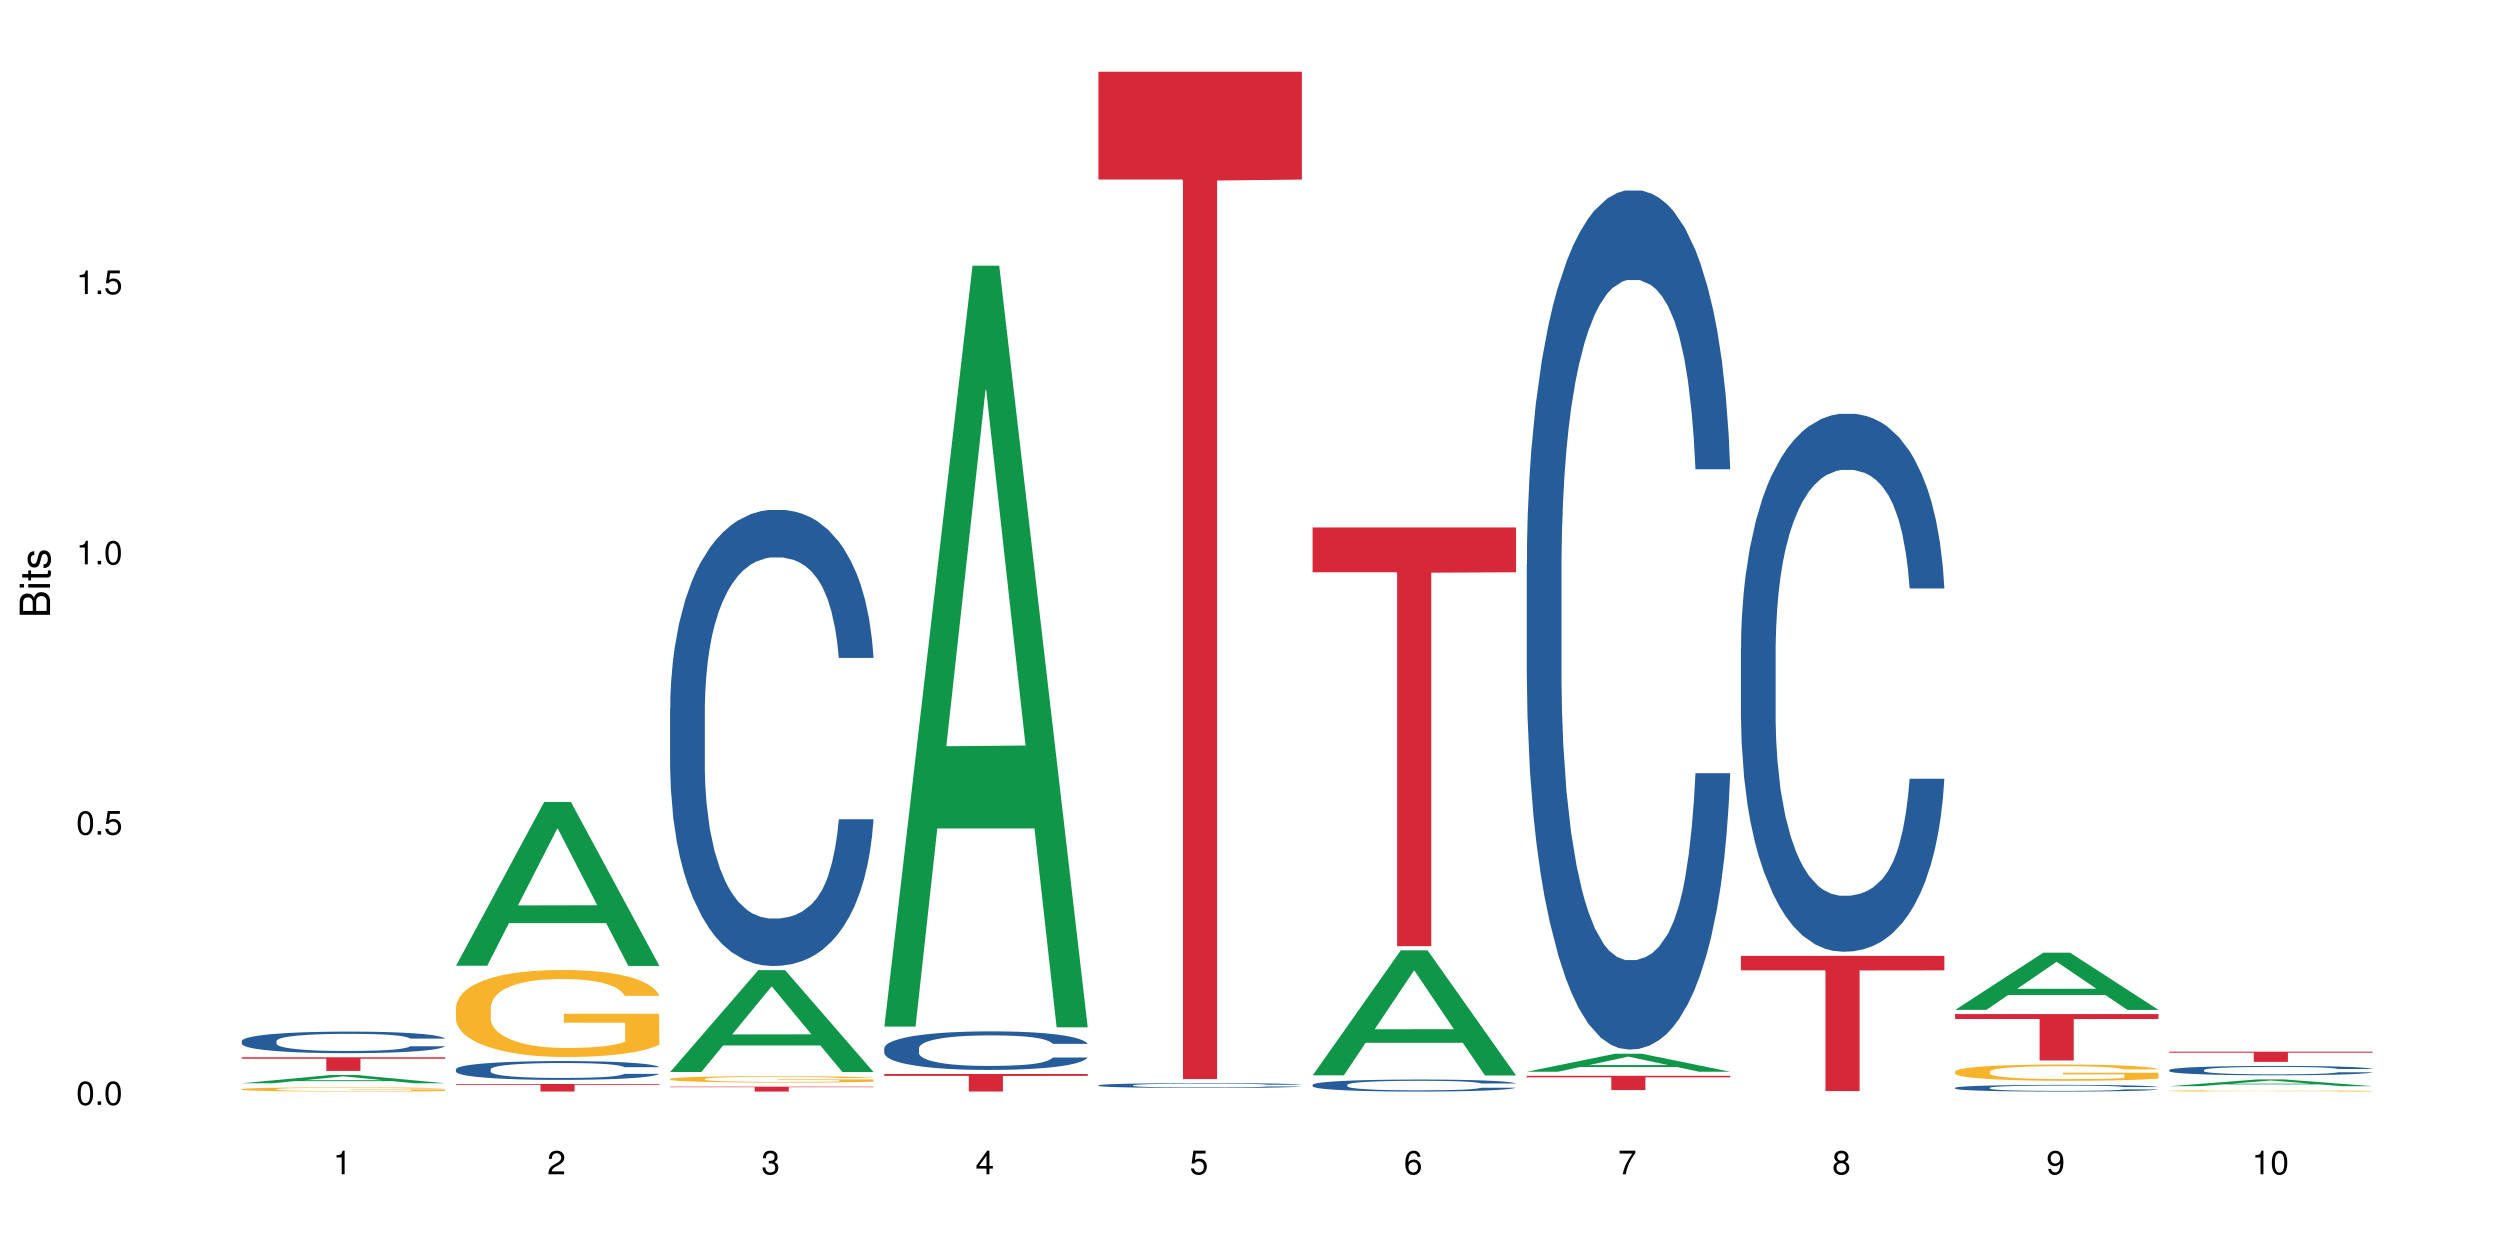 <?xml version="1.0" encoding="UTF-8"?>
<svg xmlns="http://www.w3.org/2000/svg" xmlns:xlink="http://www.w3.org/1999/xlink" width="720pt" height="360pt" viewBox="0 0 720 360" version="1.1">
<defs>
<g>
<symbol overflow="visible" id="glyph0-0">
<path style="stroke:none;" d=""/>
</symbol>
<symbol overflow="visible" id="glyph0-1">
<path style="stroke:none;" d="M 2.641 -6.797 C 2 -6.797 1.422 -6.531 1.078 -6.047 C 0.641 -5.453 0.406 -4.547 0.406 -3.297 C 0.406 -1 1.188 0.219 2.641 0.219 C 4.078 0.219 4.859 -1 4.859 -3.234 C 4.859 -4.562 4.656 -5.438 4.203 -6.047 C 3.844 -6.531 3.281 -6.797 2.641 -6.797 Z M 2.641 -6.047 C 3.547 -6.047 4 -5.125 4 -3.312 C 4 -1.375 3.562 -0.484 2.625 -0.484 C 1.734 -0.484 1.281 -1.422 1.281 -3.281 C 1.281 -5.141 1.734 -6.047 2.641 -6.047 Z M 2.641 -6.047 "/>
</symbol>
<symbol overflow="visible" id="glyph0-2">
<path style="stroke:none;" d="M 1.828 -1 L 0.828 -1 L 0.828 0 L 1.828 0 Z M 1.828 -1 "/>
</symbol>
<symbol overflow="visible" id="glyph0-3">
<path style="stroke:none;" d="M 4.562 -6.797 L 1.062 -6.797 L 0.547 -3.094 L 1.328 -3.094 C 1.719 -3.562 2.047 -3.734 2.578 -3.734 C 3.484 -3.734 4.062 -3.109 4.062 -2.094 C 4.062 -1.125 3.484 -0.531 2.578 -0.531 C 1.828 -0.531 1.375 -0.906 1.188 -1.672 L 0.328 -1.672 C 0.453 -1.109 0.547 -0.844 0.75 -0.594 C 1.125 -0.078 1.828 0.219 2.594 0.219 C 3.969 0.219 4.922 -0.781 4.922 -2.219 C 4.922 -3.562 4.031 -4.484 2.719 -4.484 C 2.25 -4.484 1.859 -4.359 1.469 -4.062 L 1.734 -5.969 L 4.562 -5.969 Z M 4.562 -6.797 "/>
</symbol>
<symbol overflow="visible" id="glyph0-4">
<path style="stroke:none;" d="M 2.484 -4.844 L 2.484 0 L 3.328 0 L 3.328 -6.797 L 2.766 -6.797 C 2.469 -5.75 2.281 -5.609 0.984 -5.453 L 0.984 -4.844 Z M 2.484 -4.844 "/>
</symbol>
<symbol overflow="visible" id="glyph0-5">
<path style="stroke:none;" d="M 4.859 -0.828 L 1.281 -0.828 C 1.359 -1.391 1.672 -1.75 2.5 -2.234 L 3.469 -2.75 C 4.406 -3.266 4.906 -3.969 4.906 -4.812 C 4.906 -5.375 4.672 -5.906 4.266 -6.266 C 3.859 -6.625 3.375 -6.797 2.719 -6.797 C 1.859 -6.797 1.219 -6.5 0.844 -5.922 C 0.609 -5.562 0.5 -5.125 0.484 -4.438 L 1.328 -4.438 C 1.359 -4.906 1.406 -5.188 1.531 -5.406 C 1.75 -5.812 2.188 -6.062 2.703 -6.062 C 3.469 -6.062 4.031 -5.516 4.031 -4.781 C 4.031 -4.25 3.719 -3.797 3.125 -3.438 L 2.234 -2.938 C 0.812 -2.141 0.406 -1.5 0.328 0 L 4.859 0 Z M 4.859 -0.828 "/>
</symbol>
<symbol overflow="visible" id="glyph0-6">
<path style="stroke:none;" d="M 2.125 -3.125 L 2.578 -3.125 C 3.516 -3.125 3.984 -2.703 3.984 -1.891 C 3.984 -1.031 3.469 -0.531 2.578 -0.531 C 1.656 -0.531 1.203 -0.984 1.156 -1.969 L 0.312 -1.969 C 0.344 -1.422 0.438 -1.078 0.609 -0.766 C 0.953 -0.109 1.625 0.219 2.547 0.219 C 3.953 0.219 4.859 -0.609 4.859 -1.906 C 4.859 -2.766 4.516 -3.25 3.703 -3.516 C 4.344 -3.766 4.656 -4.25 4.656 -4.938 C 4.656 -6.109 3.875 -6.797 2.578 -6.797 C 1.203 -6.797 0.484 -6.047 0.453 -4.609 L 1.297 -4.609 C 1.312 -5.016 1.344 -5.25 1.453 -5.453 C 1.641 -5.828 2.062 -6.062 2.594 -6.062 C 3.344 -6.062 3.797 -5.625 3.797 -4.906 C 3.797 -4.422 3.609 -4.141 3.25 -3.984 C 3.016 -3.891 2.719 -3.844 2.125 -3.844 Z M 2.125 -3.125 "/>
</symbol>
<symbol overflow="visible" id="glyph0-7">
<path style="stroke:none;" d="M 3.141 -1.625 L 3.141 0 L 3.984 0 L 3.984 -1.625 L 4.984 -1.625 L 4.984 -2.391 L 3.984 -2.391 L 3.984 -6.797 L 3.359 -6.797 L 0.266 -2.516 L 0.266 -1.625 Z M 3.141 -2.391 L 1 -2.391 L 3.141 -5.359 Z M 3.141 -2.391 "/>
</symbol>
<symbol overflow="visible" id="glyph0-8">
<path style="stroke:none;" d="M 4.781 -5.031 C 4.609 -6.141 3.891 -6.797 2.844 -6.797 C 2.094 -6.797 1.422 -6.438 1.031 -5.828 C 0.609 -5.172 0.406 -4.344 0.406 -3.094 C 0.406 -1.953 0.578 -1.234 0.984 -0.625 C 1.359 -0.078 1.953 0.219 2.703 0.219 C 3.984 0.219 4.922 -0.734 4.922 -2.078 C 4.922 -3.344 4.062 -4.234 2.844 -4.234 C 2.172 -4.234 1.641 -3.969 1.281 -3.469 C 1.281 -5.125 1.828 -6.047 2.797 -6.047 C 3.391 -6.047 3.797 -5.672 3.938 -5.031 Z M 2.734 -3.484 C 3.547 -3.484 4.062 -2.922 4.062 -2 C 4.062 -1.156 3.484 -0.531 2.703 -0.531 C 1.922 -0.531 1.328 -1.188 1.328 -2.047 C 1.328 -2.891 1.906 -3.484 2.734 -3.484 Z M 2.734 -3.484 "/>
</symbol>
<symbol overflow="visible" id="glyph0-9">
<path style="stroke:none;" d="M 4.984 -6.797 L 0.438 -6.797 L 0.438 -5.969 L 4.109 -5.969 C 2.5 -3.656 1.828 -2.234 1.328 0 L 2.219 0 C 2.594 -2.172 3.453 -4.047 4.984 -6.094 Z M 4.984 -6.797 "/>
</symbol>
<symbol overflow="visible" id="glyph0-10">
<path style="stroke:none;" d="M 3.75 -3.578 C 4.453 -4 4.688 -4.344 4.688 -4.984 C 4.688 -6.047 3.844 -6.797 2.641 -6.797 C 1.438 -6.797 0.594 -6.047 0.594 -4.984 C 0.594 -4.359 0.828 -4.016 1.516 -3.578 C 0.734 -3.203 0.359 -2.641 0.359 -1.891 C 0.359 -0.641 1.297 0.219 2.641 0.219 C 3.984 0.219 4.922 -0.641 4.922 -1.875 C 4.922 -2.641 4.531 -3.203 3.75 -3.578 Z M 2.641 -6.047 C 3.359 -6.047 3.812 -5.625 3.812 -4.969 C 3.812 -4.344 3.344 -3.922 2.641 -3.922 C 1.922 -3.922 1.453 -4.344 1.453 -4.984 C 1.453 -5.625 1.922 -6.047 2.641 -6.047 Z M 2.641 -3.203 C 3.484 -3.203 4.062 -2.672 4.062 -1.875 C 4.062 -1.062 3.484 -0.531 2.625 -0.531 C 1.797 -0.531 1.219 -1.078 1.219 -1.875 C 1.219 -2.672 1.797 -3.203 2.641 -3.203 Z M 2.641 -3.203 "/>
</symbol>
<symbol overflow="visible" id="glyph0-11">
<path style="stroke:none;" d="M 0.516 -1.547 C 0.672 -0.438 1.406 0.219 2.438 0.219 C 3.188 0.219 3.859 -0.141 4.266 -0.75 C 4.688 -1.406 4.891 -2.25 4.891 -3.484 C 4.891 -4.625 4.703 -5.359 4.312 -5.953 C 3.938 -6.5 3.344 -6.797 2.594 -6.797 C 1.297 -6.797 0.359 -5.844 0.359 -4.516 C 0.359 -3.25 1.234 -2.344 2.453 -2.344 C 3.094 -2.344 3.562 -2.578 4.016 -3.109 C 4 -1.453 3.469 -0.531 2.5 -0.531 C 1.906 -0.531 1.484 -0.906 1.359 -1.547 Z M 2.578 -6.062 C 3.375 -6.062 3.969 -5.406 3.969 -4.531 C 3.969 -3.688 3.375 -3.094 2.547 -3.094 C 1.734 -3.094 1.234 -3.672 1.234 -4.578 C 1.234 -5.438 1.797 -6.062 2.578 -6.062 Z M 2.578 -6.062 "/>
</symbol>
<symbol overflow="visible" id="glyph1-0">
<path style="stroke:none;" d=""/>
</symbol>
<symbol overflow="visible" id="glyph1-1">
<path style="stroke:none;" d="M 0 -0.953 L 0 -4.891 C 0 -5.719 -0.234 -6.344 -0.734 -6.797 C -1.188 -7.234 -1.812 -7.469 -2.5 -7.469 C -3.547 -7.469 -4.188 -7 -4.625 -5.875 C -4.984 -6.672 -5.641 -7.094 -6.531 -7.094 C -7.156 -7.094 -7.734 -6.859 -8.141 -6.391 C -8.562 -5.938 -8.75 -5.344 -8.75 -4.5 L -8.75 -0.953 Z M -4.984 -2.062 L -7.766 -2.062 L -7.766 -4.219 C -7.766 -4.844 -7.688 -5.203 -7.453 -5.5 C -7.219 -5.812 -6.859 -5.969 -6.375 -5.969 C -5.906 -5.969 -5.531 -5.812 -5.297 -5.5 C -5.062 -5.203 -4.984 -4.844 -4.984 -4.219 Z M -0.984 -2.062 L -4 -2.062 L -4 -4.781 C -4 -5.328 -3.859 -5.688 -3.578 -5.953 C -3.297 -6.219 -2.922 -6.359 -2.484 -6.359 C -2.062 -6.359 -1.688 -6.219 -1.406 -5.953 C -1.109 -5.688 -0.984 -5.328 -0.984 -4.781 Z M -0.984 -2.062 "/>
</symbol>
<symbol overflow="visible" id="glyph1-2">
<path style="stroke:none;" d="M -6.281 -1.797 L -6.281 -0.797 L 0 -0.797 L 0 -1.797 Z M -8.75 -1.797 L -8.75 -0.797 L -7.484 -0.797 L -7.484 -1.797 Z M -8.75 -1.797 "/>
</symbol>
<symbol overflow="visible" id="glyph1-3">
<path style="stroke:none;" d="M -6.281 -3.047 L -6.281 -2.016 L -8.016 -2.016 L -8.016 -1.016 L -6.281 -1.016 L -6.281 -0.172 L -5.469 -0.172 L -5.469 -1.016 L -0.719 -1.016 C -0.078 -1.016 0.281 -1.453 0.281 -2.234 C 0.281 -2.469 0.25 -2.719 0.188 -3.047 L -0.641 -3.047 C -0.609 -2.922 -0.594 -2.766 -0.594 -2.562 C -0.594 -2.141 -0.719 -2.016 -1.156 -2.016 L -5.469 -2.016 L -5.469 -3.047 Z M -6.281 -3.047 "/>
</symbol>
<symbol overflow="visible" id="glyph1-4">
<path style="stroke:none;" d="M -4.531 -5.25 C -5.766 -5.25 -6.469 -4.422 -6.469 -2.969 C -6.469 -1.516 -5.719 -0.562 -4.547 -0.562 C -3.562 -0.562 -3.094 -1.062 -2.734 -2.562 L -2.516 -3.484 C -2.344 -4.188 -2.094 -4.469 -1.625 -4.469 C -1.047 -4.469 -0.641 -3.875 -0.641 -3 C -0.641 -2.453 -0.797 -2 -1.062 -1.75 C -1.25 -1.594 -1.422 -1.531 -1.875 -1.469 L -1.875 -0.406 C -0.422 -0.453 0.281 -1.266 0.281 -2.922 C 0.281 -4.5 -0.5 -5.516 -1.719 -5.516 C -2.656 -5.516 -3.172 -4.984 -3.469 -3.734 L -3.703 -2.766 C -3.891 -1.953 -4.156 -1.609 -4.594 -1.609 C -5.172 -1.609 -5.547 -2.125 -5.547 -2.938 C -5.547 -3.75 -5.203 -4.172 -4.531 -4.203 Z M -4.531 -5.25 "/>
</symbol>
</g>
</defs>
<g id="surface87600">
<rect x="0" y="0" width="720" height="360" style="fill:rgb(100%,100%,100%);fill-opacity:1;stroke:none;"/>
<path style=" stroke:none;fill-rule:nonzero;fill:rgb(6.275%,58.824%,28.235%);fill-opacity:1;" d="M 69.629 311.977 L 69.691 311.973 L 95.047 309.609 L 102.746 309.609 L 128.223 311.977 L 119.273 311.977 L 112.887 311.359 L 84.902 311.359 L 78.645 311.977 L 69.629 311.977 L 87.598 311.102 L 110.32 311.102 L 98.988 309.996 L 98.863 309.992 L 98.738 310 L 87.535 311.102 L 87.598 311.102 Z M 69.629 311.977 "/>
<path style=" stroke:none;fill-rule:nonzero;fill:rgb(14.51%,36.078%,60%);fill-opacity:1;" d="M 69.629 299.809 L 69.699 299.805 L 69.699 299.668 L 69.914 299.449 L 70.414 299.18 L 70.914 298.992 L 72.203 298.656 L 73.988 298.332 L 75.848 298.082 L 77.203 297.934 L 78.418 297.82 L 81.207 297.613 L 82.992 297.504 L 84.922 297.406 L 87.281 297.312 L 88.996 297.254 L 92.852 297.164 L 95.711 297.125 L 97.926 297.105 L 102.715 297.105 L 105.574 297.129 L 107.645 297.156 L 109.93 297.203 L 111.859 297.254 L 115.219 297.379 L 118.219 297.539 L 119.578 297.629 L 121.723 297.805 L 123.367 297.977 L 124.508 298.121 L 125.797 298.332 L 126.938 298.59 L 127.797 298.879 L 128.223 299.121 L 118.219 299.121 L 117.719 298.895 L 117.148 298.719 L 116.078 298.484 L 115.004 298.32 L 113.504 298.156 L 112.148 298.047 L 110.289 297.941 L 108.645 297.871 L 106.93 297.82 L 105.285 297.789 L 102.141 297.754 L 98.5 297.754 L 97.141 297.766 L 94.355 297.809 L 92.852 297.852 L 90.711 297.93 L 89.207 298.004 L 87.422 298.117 L 86.207 298.215 L 84.707 298.359 L 83.637 298.492 L 82.422 298.68 L 81.707 298.82 L 81.062 298.98 L 80.492 299.168 L 80.062 299.367 L 79.777 299.574 L 79.633 299.781 L 79.633 300.66 L 79.777 300.863 L 80.133 301.102 L 81.062 301.449 L 82.422 301.75 L 83.992 301.988 L 85.492 302.16 L 86.352 302.238 L 87.492 302.328 L 89.281 302.441 L 91.852 302.555 L 93.352 302.602 L 95.641 302.648 L 97.996 302.672 L 101.141 302.672 L 103.93 302.648 L 105.785 302.617 L 107.715 302.574 L 110.359 302.477 L 112.004 302.387 L 113.434 302.277 L 114.504 302.172 L 115.219 302.078 L 116.293 301.902 L 117.148 301.711 L 117.793 301.512 L 118.219 301.32 L 128.223 301.32 L 127.797 301.547 L 127.152 301.766 L 126.508 301.934 L 125.508 302.129 L 124.367 302.309 L 122.723 302.504 L 121.363 302.637 L 119.578 302.777 L 117.934 302.887 L 116.148 302.98 L 113.504 303.098 L 111.789 303.152 L 109.93 303.203 L 107.715 303.25 L 104.93 303.289 L 101.93 303.312 L 99.141 303.316 L 96.141 303.305 L 93.926 303.285 L 90.996 303.23 L 87.352 303.129 L 84.707 303.023 L 82.633 302.914 L 80.848 302.801 L 78.848 302.648 L 76.273 302.398 L 74.703 302.203 L 73.633 302.047 L 72.418 301.824 L 71.559 301.625 L 70.559 301.309 L 69.844 300.906 L 69.629 300.594 Z M 69.629 299.809 "/>
<path style=" stroke:none;fill-rule:nonzero;fill:rgb(96.863%,70.196%,16.863%);fill-opacity:1;" d="M 69.629 313.676 L 69.699 313.676 L 69.699 313.652 L 69.988 313.605 L 70.703 313.535 L 71.629 313.48 L 72.629 313.434 L 73.273 313.41 L 74.344 313.379 L 75.273 313.352 L 77.633 313.305 L 80.633 313.258 L 82.277 313.238 L 84.137 313.219 L 86.777 313.195 L 87.992 313.188 L 91.711 313.172 L 95.926 313.16 L 100.57 313.156 L 102.715 313.16 L 105.645 313.164 L 109.645 313.176 L 111.934 313.188 L 113.719 313.195 L 115.578 313.211 L 117.863 313.234 L 120.008 313.262 L 121.723 313.285 L 123.438 313.32 L 124.867 313.355 L 126.082 313.395 L 127.152 313.441 L 127.797 313.48 L 128.223 313.52 L 118.293 313.52 L 117.719 313.48 L 117.078 313.449 L 116.004 313.414 L 114.934 313.387 L 113.863 313.367 L 111.859 313.336 L 110.145 313.32 L 108.004 313.305 L 105.93 313.293 L 103.57 313.285 L 98.355 313.285 L 94.926 313.293 L 92.926 313.301 L 91.496 313.309 L 89.496 313.328 L 88.281 313.34 L 87.566 313.348 L 85.422 313.383 L 83.992 313.414 L 83.207 313.434 L 82.207 313.469 L 81.492 313.5 L 80.707 313.543 L 80.277 313.574 L 79.703 313.652 L 79.633 313.852 L 79.848 313.895 L 80.277 313.938 L 80.848 313.977 L 81.707 314.02 L 82.562 314.051 L 84.062 314.098 L 85.352 314.125 L 86.352 314.145 L 88.281 314.172 L 89.066 314.184 L 90.922 314.203 L 92.852 314.219 L 95.211 314.23 L 96.996 314.238 L 99.855 314.246 L 103.5 314.246 L 107.789 314.238 L 110.504 314.23 L 112.359 314.219 L 113.574 314.211 L 115.078 314.199 L 116.148 314.188 L 117.148 314.176 L 118.363 314.156 L 118.363 313.895 L 100.715 313.891 L 100.715 313.77 L 128.152 313.766 L 128.223 314.199 L 126.723 314.23 L 124.867 314.258 L 123.078 314.281 L 121.223 314.301 L 118.578 314.32 L 116.434 314.336 L 113.148 314.348 L 110.145 314.359 L 107 314.367 L 104.215 314.371 L 100.93 314.371 L 97.996 314.367 L 94.855 314.363 L 92.352 314.352 L 90.066 314.344 L 87.781 314.328 L 84.922 314.305 L 83.062 314.285 L 81.133 314.262 L 79.203 314.234 L 77.488 314.203 L 76.348 314.18 L 75.203 314.156 L 73.988 314.121 L 72.844 314.082 L 71.988 314.051 L 71.203 314.012 L 70.629 313.973 L 70.059 313.926 L 69.773 313.883 L 69.629 313.852 Z M 69.629 313.676 "/>
<path style=" stroke:none;fill-rule:nonzero;fill:rgb(83.922%,15.686%,22.353%);fill-opacity:1;" d="M 69.629 304.496 L 128.223 304.496 L 128.223 304.918 L 103.805 304.922 L 103.805 308.43 L 93.98 308.43 L 93.98 304.926 L 93.836 304.918 L 69.629 304.918 Z M 69.629 304.496 "/>
<path style=" stroke:none;fill-rule:nonzero;fill:rgb(6.275%,58.824%,28.235%);fill-opacity:1;" d="M 131.309 278.133 L 131.371 278.09 L 156.727 230.969 L 164.426 230.969 L 189.902 278.18 L 180.953 278.18 L 174.566 265.855 L 146.582 265.855 L 140.324 278.133 L 131.309 278.133 L 149.273 260.758 L 172 260.711 L 160.668 238.684 L 160.543 238.637 L 160.418 238.77 L 149.211 260.711 L 149.273 260.758 Z M 131.309 278.133 "/>
<path style=" stroke:none;fill-rule:nonzero;fill:rgb(14.51%,36.078%,60%);fill-opacity:1;" d="M 131.309 307.949 L 131.379 307.945 L 131.379 307.828 L 131.594 307.641 L 132.094 307.402 L 132.594 307.238 L 133.883 306.945 L 135.668 306.664 L 137.523 306.445 L 138.883 306.316 L 140.098 306.219 L 142.883 306.035 L 144.672 305.941 L 146.602 305.859 L 148.957 305.773 L 150.672 305.723 L 154.531 305.645 L 157.391 305.609 L 159.605 305.594 L 164.395 305.594 L 167.25 305.617 L 169.324 305.641 L 171.609 305.68 L 173.539 305.723 L 176.898 305.832 L 179.898 305.973 L 181.258 306.051 L 183.402 306.203 L 185.043 306.352 L 186.188 306.48 L 187.473 306.664 L 188.617 306.887 L 189.477 307.141 L 189.902 307.352 L 179.898 307.352 L 179.398 307.152 L 178.828 307 L 177.758 306.797 L 176.684 306.656 L 175.184 306.512 L 173.824 306.418 L 171.969 306.324 L 170.324 306.262 L 168.609 306.219 L 166.965 306.188 L 163.82 306.16 L 160.176 306.16 L 158.82 306.168 L 156.031 306.211 L 154.531 306.242 L 152.387 306.312 L 150.887 306.379 L 149.102 306.477 L 147.887 306.559 L 146.387 306.688 L 145.312 306.805 L 144.098 306.965 L 143.387 307.09 L 142.742 307.227 L 142.172 307.391 L 141.742 307.566 L 141.457 307.746 L 141.312 307.926 L 141.312 308.691 L 141.457 308.871 L 141.812 309.078 L 142.742 309.379 L 144.098 309.645 L 145.672 309.852 L 147.172 310 L 148.031 310.07 L 149.172 310.148 L 150.961 310.246 L 153.531 310.344 L 155.031 310.387 L 157.32 310.426 L 159.676 310.445 L 162.82 310.445 L 165.609 310.426 L 167.465 310.398 L 169.395 310.359 L 172.039 310.277 L 173.684 310.195 L 175.113 310.102 L 176.184 310.008 L 176.898 309.93 L 177.969 309.777 L 178.828 309.609 L 179.473 309.434 L 179.898 309.266 L 189.902 309.266 L 189.477 309.465 L 188.832 309.656 L 188.188 309.801 L 187.188 309.973 L 186.047 310.129 L 184.402 310.301 L 183.043 310.414 L 181.258 310.539 L 179.613 310.633 L 177.828 310.715 L 175.184 310.816 L 173.469 310.863 L 171.609 310.91 L 169.395 310.949 L 166.609 310.984 L 163.605 311.004 L 160.82 311.008 L 157.82 311 L 155.605 310.98 L 152.676 310.934 L 149.031 310.844 L 146.387 310.75 L 144.312 310.656 L 142.527 310.559 L 140.527 310.426 L 137.953 310.207 L 136.383 310.039 L 135.309 309.898 L 134.094 309.707 L 133.238 309.535 L 132.238 309.258 L 131.523 308.906 L 131.309 308.633 Z M 131.309 307.949 "/>
<path style=" stroke:none;fill-rule:nonzero;fill:rgb(96.863%,70.196%,16.863%);fill-opacity:1;" d="M 131.309 290.09 L 131.379 290.066 L 131.379 289.609 L 131.664 288.578 L 132.379 287.16 L 133.309 285.992 L 134.309 285.078 L 134.953 284.598 L 136.023 283.91 L 136.953 283.406 L 139.312 282.379 L 142.312 281.418 L 143.957 281.004 L 145.812 280.617 L 148.457 280.18 L 149.672 280.02 L 153.391 279.656 L 157.605 279.426 L 162.25 279.359 L 164.395 279.379 L 167.324 279.473 L 171.324 279.723 L 173.613 279.953 L 175.398 280.18 L 177.254 280.48 L 179.543 280.938 L 181.688 281.484 L 183.402 282.035 L 185.117 282.723 L 186.547 283.453 L 187.762 284.254 L 188.832 285.215 L 189.477 286.016 L 189.902 286.816 L 179.973 286.816 L 179.398 286.016 L 178.758 285.398 L 177.684 284.645 L 176.613 284.094 L 175.539 283.66 L 173.539 283.066 L 171.824 282.699 L 169.68 282.379 L 167.609 282.172 L 165.25 282.035 L 163.82 281.988 L 160.035 281.988 L 156.605 282.148 L 154.605 282.332 L 153.176 282.516 L 151.172 282.859 L 149.957 283.133 L 149.246 283.316 L 147.102 284.027 L 145.672 284.668 L 144.887 285.102 L 143.887 285.789 L 143.172 286.406 L 142.383 287.32 L 141.957 288.008 L 141.383 289.562 L 141.312 293.684 L 141.527 294.555 L 141.957 295.492 L 142.527 296.316 L 143.387 297.184 L 144.242 297.848 L 145.742 298.742 L 147.027 299.336 L 148.031 299.727 L 149.957 300.344 L 150.746 300.547 L 152.602 300.961 L 154.531 301.281 L 156.891 301.555 L 158.676 301.691 L 161.535 301.809 L 165.18 301.809 L 169.469 301.668 L 172.184 301.488 L 174.039 301.305 L 175.254 301.145 L 176.754 300.891 L 177.828 300.664 L 178.828 300.41 L 180.043 300.023 L 180.043 294.555 L 162.391 294.531 L 162.391 291.969 L 189.832 291.945 L 189.902 300.891 L 188.402 301.508 L 186.547 302.105 L 184.758 302.562 L 182.902 302.953 L 180.258 303.387 L 178.113 303.66 L 174.824 303.98 L 171.824 304.188 L 168.68 304.324 L 165.895 304.395 L 162.605 304.414 L 159.676 304.371 L 156.531 304.234 L 154.031 304.051 L 151.746 303.82 L 149.457 303.523 L 146.602 303.043 L 144.742 302.652 L 142.812 302.172 L 140.883 301.602 L 139.168 300.984 L 138.027 300.504 L 136.883 299.953 L 135.668 299.266 L 134.523 298.488 L 133.668 297.781 L 132.879 296.98 L 132.309 296.223 L 131.738 295.195 L 131.453 294.371 L 131.309 293.66 Z M 131.309 290.09 "/>
<path style=" stroke:none;fill-rule:nonzero;fill:rgb(83.922%,15.686%,22.353%);fill-opacity:1;" d="M 131.309 312.188 L 189.902 312.188 L 189.902 312.422 L 165.484 312.422 L 165.484 314.371 L 155.656 314.371 L 155.656 312.426 L 155.516 312.422 L 131.309 312.422 Z M 131.309 312.188 "/>
<path style=" stroke:none;fill-rule:nonzero;fill:rgb(6.275%,58.824%,28.235%);fill-opacity:1;" d="M 192.988 308.727 L 193.051 308.699 L 218.402 279.395 L 226.105 279.395 L 251.582 308.754 L 242.629 308.754 L 236.246 301.09 L 208.262 301.09 L 202.004 308.727 L 192.988 308.727 L 210.953 297.918 L 233.68 297.891 L 222.348 284.191 L 222.223 284.164 L 222.098 284.246 L 210.891 297.891 L 210.953 297.918 Z M 192.988 308.727 "/>
<path style=" stroke:none;fill-rule:nonzero;fill:rgb(14.51%,36.078%,60%);fill-opacity:1;" d="M 192.988 204.02 L 193.059 203.898 L 193.059 201.02 L 193.273 196.457 L 193.773 190.691 L 194.273 186.73 L 195.559 179.648 L 197.348 172.805 L 199.203 167.523 L 200.562 164.398 L 201.777 162 L 204.562 157.559 L 206.352 155.277 L 208.281 153.234 L 210.637 151.195 L 212.352 149.992 L 216.211 148.074 L 219.07 147.23 L 221.285 146.871 L 226.074 146.871 L 228.93 147.352 L 231.004 147.953 L 233.289 148.914 L 235.219 149.992 L 238.578 152.633 L 241.578 155.996 L 242.938 157.918 L 245.082 161.641 L 246.723 165.242 L 247.867 168.363 L 249.152 172.805 L 250.297 178.207 L 251.152 184.328 L 251.582 189.492 L 241.578 189.492 L 241.078 184.691 L 240.508 180.969 L 239.434 176.047 L 238.363 172.562 L 236.863 169.082 L 235.504 166.801 L 233.648 164.52 L 232.004 163.078 L 230.289 162 L 228.645 161.277 L 225.5 160.559 L 221.855 160.559 L 220.5 160.797 L 217.711 161.758 L 216.211 162.598 L 214.066 164.281 L 212.566 165.84 L 210.781 168.242 L 209.566 170.281 L 208.066 173.406 L 206.992 176.164 L 205.777 180.129 L 205.062 183.129 L 204.422 186.492 L 203.848 190.453 L 203.422 194.656 L 203.133 199.098 L 202.992 203.418 L 202.992 222.027 L 203.133 226.352 L 203.492 231.391 L 204.422 238.715 L 205.777 245.078 L 207.352 250.121 L 208.852 253.723 L 209.707 255.402 L 210.852 257.324 L 212.637 259.727 L 215.211 262.129 L 216.711 263.086 L 219 264.047 L 221.355 264.527 L 224.5 264.527 L 227.289 264.047 L 229.145 263.449 L 231.074 262.488 L 233.719 260.445 L 235.363 258.527 L 236.793 256.246 L 237.863 253.965 L 238.578 252.043 L 239.648 248.32 L 240.508 244.238 L 241.148 240.035 L 241.578 235.953 L 251.582 235.953 L 251.152 240.758 L 250.512 245.438 L 249.867 248.922 L 248.867 253.121 L 247.723 256.844 L 246.082 261.047 L 244.723 263.809 L 242.938 266.809 L 241.293 269.09 L 239.508 271.133 L 236.863 273.531 L 235.148 274.734 L 233.289 275.812 L 231.074 276.773 L 228.289 277.613 L 225.285 278.094 L 222.5 278.215 L 219.5 277.977 L 217.285 277.496 L 214.352 276.414 L 210.711 274.254 L 208.066 271.973 L 205.992 269.691 L 204.207 267.289 L 202.207 264.047 L 199.633 258.766 L 198.062 254.684 L 196.988 251.32 L 195.773 246.641 L 194.918 242.438 L 193.918 235.715 L 193.203 227.191 L 192.988 220.586 Z M 192.988 204.02 "/>
<path style=" stroke:none;fill-rule:nonzero;fill:rgb(96.863%,70.196%,16.863%);fill-opacity:1;" d="M 192.988 310.723 L 193.059 310.723 L 193.059 310.688 L 193.344 310.613 L 194.059 310.508 L 194.988 310.422 L 195.988 310.355 L 196.633 310.316 L 197.703 310.27 L 198.633 310.23 L 200.992 310.156 L 203.992 310.086 L 205.637 310.055 L 207.492 310.023 L 210.137 309.992 L 211.352 309.98 L 215.066 309.953 L 219.285 309.938 L 223.93 309.934 L 226.074 309.934 L 229.004 309.941 L 233.004 309.961 L 235.289 309.977 L 237.078 309.992 L 238.934 310.016 L 241.223 310.047 L 243.367 310.09 L 245.082 310.129 L 246.797 310.18 L 248.223 310.234 L 249.438 310.293 L 250.512 310.363 L 251.152 310.422 L 251.582 310.48 L 241.648 310.48 L 241.078 310.422 L 240.434 310.379 L 239.363 310.32 L 238.293 310.281 L 237.219 310.25 L 235.219 310.207 L 233.504 310.18 L 231.359 310.156 L 229.289 310.141 L 226.93 310.129 L 225.5 310.125 L 221.715 310.125 L 218.285 310.137 L 216.281 310.152 L 214.855 310.164 L 212.852 310.191 L 211.637 310.211 L 210.922 310.223 L 208.781 310.277 L 207.352 310.324 L 206.566 310.355 L 205.562 310.406 L 204.852 310.453 L 204.062 310.52 L 203.637 310.57 L 203.062 310.684 L 202.992 310.988 L 203.207 311.051 L 203.637 311.121 L 204.207 311.18 L 205.062 311.246 L 205.922 311.293 L 207.422 311.359 L 208.707 311.402 L 209.707 311.434 L 211.637 311.477 L 212.426 311.492 L 214.281 311.523 L 216.211 311.547 L 218.57 311.566 L 220.355 311.578 L 223.215 311.586 L 226.859 311.586 L 231.145 311.574 L 233.863 311.562 L 235.719 311.547 L 236.934 311.535 L 238.434 311.52 L 239.508 311.5 L 240.508 311.484 L 241.723 311.453 L 241.723 311.051 L 224.07 311.051 L 224.07 310.859 L 251.512 310.859 L 251.582 311.52 L 250.082 311.562 L 248.223 311.609 L 246.438 311.641 L 244.578 311.672 L 241.938 311.703 L 239.793 311.723 L 236.504 311.746 L 233.504 311.762 L 230.359 311.77 L 227.574 311.777 L 224.285 311.777 L 221.355 311.773 L 218.211 311.766 L 215.711 311.75 L 213.426 311.734 L 211.137 311.711 L 208.281 311.676 L 206.422 311.648 L 204.492 311.613 L 202.562 311.57 L 200.848 311.523 L 199.703 311.488 L 198.562 311.449 L 197.348 311.398 L 196.203 311.34 L 195.348 311.289 L 194.559 311.23 L 193.988 311.176 L 193.418 311.098 L 193.129 311.039 L 192.988 310.984 Z M 192.988 310.723 "/>
<path style=" stroke:none;fill-rule:nonzero;fill:rgb(83.922%,15.686%,22.353%);fill-opacity:1;" d="M 192.988 312.957 L 251.582 312.957 L 251.582 313.109 L 227.164 313.109 L 227.164 314.371 L 217.336 314.371 L 217.336 313.109 L 192.988 313.109 Z M 192.988 312.957 "/>
<path style=" stroke:none;fill-rule:nonzero;fill:rgb(6.275%,58.824%,28.235%);fill-opacity:1;" d="M 254.668 295.656 L 254.73 295.449 L 280.082 76.504 L 287.781 76.504 L 313.262 295.863 L 304.309 295.863 L 297.926 238.602 L 269.941 238.602 L 263.68 295.656 L 254.668 295.656 L 272.633 214.914 L 295.359 214.711 L 284.027 112.344 L 283.902 112.137 L 283.777 112.754 L 272.57 214.711 L 272.633 214.914 Z M 254.668 295.656 "/>
<path style=" stroke:none;fill-rule:nonzero;fill:rgb(14.51%,36.078%,60%);fill-opacity:1;" d="M 254.668 301.871 L 254.738 301.859 L 254.738 301.617 L 254.953 301.23 L 255.453 300.742 L 255.953 300.41 L 257.238 299.812 L 259.027 299.234 L 260.883 298.785 L 262.242 298.523 L 263.457 298.32 L 266.242 297.945 L 268.031 297.754 L 269.957 297.578 L 272.316 297.406 L 274.031 297.305 L 277.891 297.145 L 280.75 297.074 L 282.965 297.043 L 287.75 297.043 L 290.609 297.082 L 292.684 297.133 L 294.969 297.215 L 296.898 297.305 L 300.258 297.527 L 303.258 297.812 L 304.617 297.977 L 306.758 298.289 L 308.402 298.594 L 309.547 298.855 L 310.832 299.234 L 311.977 299.688 L 312.832 300.207 L 313.262 300.641 L 303.258 300.641 L 302.758 300.238 L 302.188 299.922 L 301.113 299.508 L 300.043 299.211 L 298.543 298.918 L 297.184 298.727 L 295.328 298.531 L 293.684 298.41 L 291.969 298.32 L 290.324 298.258 L 287.18 298.199 L 283.535 298.199 L 282.18 298.219 L 279.391 298.301 L 277.891 298.371 L 275.746 298.512 L 274.246 298.645 L 272.461 298.848 L 271.246 299.02 L 269.746 299.285 L 268.672 299.516 L 267.457 299.852 L 266.742 300.105 L 266.102 300.387 L 265.527 300.723 L 265.102 301.078 L 264.812 301.453 L 264.672 301.82 L 264.672 303.391 L 264.812 303.754 L 265.172 304.18 L 266.102 304.801 L 267.457 305.336 L 269.031 305.762 L 270.531 306.066 L 271.387 306.211 L 272.531 306.371 L 274.316 306.574 L 276.891 306.777 L 278.391 306.859 L 280.676 306.941 L 283.035 306.98 L 286.18 306.98 L 288.965 306.941 L 290.824 306.891 L 292.754 306.809 L 295.398 306.637 L 297.043 306.473 L 298.469 306.281 L 299.543 306.086 L 300.258 305.926 L 301.328 305.609 L 302.188 305.266 L 302.828 304.91 L 303.258 304.566 L 313.262 304.566 L 312.832 304.973 L 312.191 305.367 L 311.547 305.66 L 310.547 306.016 L 309.402 306.332 L 307.762 306.688 L 306.402 306.918 L 304.617 307.172 L 302.973 307.367 L 301.188 307.539 L 298.543 307.742 L 296.828 307.844 L 294.969 307.934 L 292.754 308.016 L 289.969 308.086 L 286.965 308.125 L 284.18 308.137 L 281.176 308.117 L 278.961 308.074 L 276.031 307.984 L 272.387 307.801 L 269.746 307.609 L 267.672 307.418 L 265.887 307.215 L 263.887 306.941 L 261.312 306.492 L 259.742 306.148 L 258.668 305.863 L 257.453 305.469 L 256.598 305.113 L 255.598 304.547 L 254.883 303.828 L 254.668 303.27 Z M 254.668 301.871 "/>
<path style=" stroke:none;fill-rule:nonzero;fill:rgb(83.922%,15.686%,22.353%);fill-opacity:1;" d="M 254.668 309.316 L 313.262 309.316 L 313.262 309.855 L 288.84 309.863 L 288.84 314.371 L 279.016 314.371 L 279.016 309.867 L 278.875 309.855 L 254.668 309.855 Z M 254.668 309.316 "/>
<path style=" stroke:none;fill-rule:nonzero;fill:rgb(14.51%,36.078%,60%);fill-opacity:1;" d="M 316.348 312.555 L 316.418 312.555 L 316.418 312.523 L 316.633 312.473 L 317.133 312.414 L 317.633 312.371 L 318.918 312.297 L 320.703 312.223 L 322.562 312.168 L 323.922 312.133 L 325.137 312.109 L 327.922 312.062 L 329.707 312.035 L 331.637 312.016 L 333.996 311.992 L 335.711 311.98 L 339.57 311.961 L 342.43 311.953 L 344.645 311.949 L 349.43 311.949 L 352.289 311.953 L 354.363 311.961 L 356.648 311.969 L 358.578 311.98 L 361.938 312.008 L 364.938 312.043 L 366.293 312.066 L 368.438 312.105 L 370.082 312.145 L 371.227 312.176 L 372.512 312.223 L 373.656 312.281 L 374.512 312.344 L 374.941 312.398 L 364.938 312.398 L 364.438 312.348 L 363.867 312.309 L 362.793 312.258 L 361.723 312.219 L 360.223 312.184 L 358.863 312.16 L 357.004 312.137 L 355.363 312.121 L 353.648 312.109 L 352.004 312.102 L 348.859 312.094 L 343.855 312.094 L 341.07 312.105 L 339.57 312.113 L 337.426 312.133 L 335.926 312.148 L 334.141 312.176 L 332.926 312.195 L 331.422 312.23 L 330.352 312.258 L 329.137 312.301 L 328.422 312.332 L 327.777 312.367 L 327.207 312.41 L 326.777 312.453 L 326.492 312.5 L 326.352 312.547 L 326.352 312.746 L 326.492 312.793 L 326.852 312.844 L 327.777 312.922 L 329.137 312.988 L 330.707 313.043 L 332.211 313.082 L 333.066 313.098 L 334.211 313.121 L 335.996 313.145 L 338.57 313.172 L 340.07 313.18 L 342.355 313.191 L 344.715 313.195 L 347.859 313.195 L 350.645 313.191 L 352.504 313.184 L 354.434 313.176 L 357.078 313.152 L 358.719 313.133 L 360.148 313.109 L 361.223 313.086 L 361.938 313.062 L 363.008 313.023 L 363.867 312.98 L 364.508 312.938 L 364.938 312.895 L 374.941 312.895 L 374.512 312.945 L 373.871 312.992 L 373.227 313.031 L 372.227 313.074 L 371.082 313.113 L 369.438 313.16 L 368.082 313.188 L 366.293 313.219 L 364.652 313.246 L 362.863 313.266 L 360.223 313.293 L 358.508 313.305 L 356.648 313.316 L 354.434 313.324 L 351.645 313.336 L 348.645 313.34 L 342.855 313.34 L 340.641 313.332 L 337.711 313.324 L 334.066 313.301 L 331.422 313.273 L 329.352 313.25 L 327.566 313.227 L 325.562 313.191 L 322.992 313.137 L 321.418 313.09 L 320.348 313.055 L 319.133 313.008 L 318.273 312.961 L 317.273 312.891 L 316.559 312.801 L 316.348 312.73 Z M 316.348 312.555 "/>
<path style=" stroke:none;fill-rule:nonzero;fill:rgb(83.922%,15.686%,22.353%);fill-opacity:1;" d="M 316.348 20.664 L 374.941 20.664 L 374.941 51.715 L 350.52 51.988 L 350.52 310.77 L 340.695 310.77 L 340.695 52.262 L 340.555 51.715 L 316.348 51.715 Z M 316.348 20.664 "/>
<path style=" stroke:none;fill-rule:nonzero;fill:rgb(6.275%,58.824%,28.235%);fill-opacity:1;" d="M 378.023 309.703 L 378.086 309.668 L 403.441 273.691 L 411.141 273.691 L 436.621 309.734 L 427.668 309.734 L 421.281 300.328 L 393.301 300.328 L 387.039 309.703 L 378.023 309.703 L 395.992 296.434 L 418.715 296.402 L 407.387 279.578 L 407.262 279.547 L 407.137 279.648 L 395.93 296.402 L 395.992 296.434 Z M 378.023 309.703 "/>
<path style=" stroke:none;fill-rule:nonzero;fill:rgb(14.51%,36.078%,60%);fill-opacity:1;" d="M 378.023 312.418 L 378.098 312.414 L 378.098 312.34 L 378.312 312.219 L 378.812 312.066 L 379.312 311.965 L 380.598 311.777 L 382.383 311.598 L 384.242 311.457 L 385.602 311.375 L 386.812 311.312 L 389.602 311.195 L 391.387 311.137 L 393.316 311.082 L 395.676 311.027 L 397.391 310.996 L 401.25 310.945 L 404.105 310.926 L 406.324 310.914 L 411.109 310.914 L 413.969 310.926 L 416.039 310.941 L 418.328 310.969 L 420.258 310.996 L 423.613 311.066 L 426.617 311.156 L 427.973 311.207 L 430.117 311.305 L 431.762 311.398 L 432.906 311.48 L 434.191 311.598 L 435.336 311.738 L 436.191 311.898 L 436.621 312.035 L 426.617 312.035 L 426.117 311.91 L 425.543 311.812 L 424.473 311.684 L 423.402 311.59 L 421.898 311.5 L 420.543 311.438 L 418.684 311.379 L 417.039 311.34 L 415.324 311.312 L 413.684 311.293 L 410.539 311.273 L 406.895 311.273 L 405.535 311.281 L 402.75 311.305 L 401.25 311.328 L 399.105 311.371 L 397.605 311.414 L 395.816 311.477 L 394.602 311.531 L 393.102 311.613 L 392.031 311.688 L 390.816 311.789 L 390.102 311.867 L 389.457 311.957 L 388.887 312.062 L 388.457 312.172 L 388.172 312.289 L 388.027 312.402 L 388.027 312.891 L 388.172 313.008 L 388.531 313.137 L 389.457 313.332 L 390.816 313.5 L 392.387 313.633 L 393.891 313.727 L 394.746 313.77 L 395.891 313.82 L 397.676 313.883 L 400.25 313.949 L 401.75 313.973 L 404.035 313.996 L 406.395 314.012 L 409.539 314.012 L 412.324 313.996 L 414.184 313.98 L 416.113 313.957 L 418.758 313.902 L 420.398 313.852 L 421.828 313.793 L 422.902 313.734 L 423.613 313.684 L 424.688 313.586 L 425.543 313.477 L 426.188 313.367 L 426.617 313.258 L 436.621 313.258 L 436.191 313.387 L 435.547 313.508 L 434.906 313.602 L 433.906 313.711 L 432.762 313.809 L 431.117 313.918 L 429.762 313.992 L 427.973 314.07 L 426.332 314.129 L 424.543 314.184 L 421.898 314.246 L 420.184 314.277 L 418.328 314.309 L 416.113 314.332 L 413.324 314.355 L 410.324 314.367 L 407.539 314.371 L 404.535 314.363 L 402.32 314.352 L 399.391 314.324 L 395.746 314.266 L 393.102 314.207 L 391.031 314.145 L 389.242 314.082 L 387.242 313.996 L 384.672 313.859 L 383.098 313.75 L 382.027 313.664 L 380.812 313.539 L 379.953 313.43 L 378.953 313.254 L 378.238 313.027 L 378.023 312.855 Z M 378.023 312.418 "/>
<path style=" stroke:none;fill-rule:nonzero;fill:rgb(83.922%,15.686%,22.353%);fill-opacity:1;" d="M 378.023 151.906 L 436.621 151.906 L 436.621 164.816 L 412.199 164.93 L 412.199 272.512 L 402.375 272.512 L 402.375 165.043 L 402.23 164.816 L 378.023 164.816 Z M 378.023 151.906 "/>
<path style=" stroke:none;fill-rule:nonzero;fill:rgb(6.275%,58.824%,28.235%);fill-opacity:1;" d="M 439.703 308.656 L 439.766 308.652 L 465.121 303.473 L 472.82 303.473 L 498.301 308.66 L 489.348 308.66 L 482.961 307.305 L 454.98 307.305 L 448.719 308.656 L 439.703 308.656 L 457.672 306.746 L 480.395 306.742 L 469.066 304.32 L 468.938 304.312 L 468.812 304.328 L 457.609 306.742 L 457.672 306.746 Z M 439.703 308.656 "/>
<path style=" stroke:none;fill-rule:nonzero;fill:rgb(14.51%,36.078%,60%);fill-opacity:1;" d="M 439.703 162.523 L 439.777 162.297 L 439.777 156.867 L 439.988 148.273 L 440.492 137.418 L 440.992 129.953 L 442.277 116.609 L 444.062 103.719 L 445.922 93.77 L 447.277 87.887 L 448.492 83.363 L 451.281 74.996 L 453.066 70.699 L 454.996 66.855 L 457.355 63.012 L 459.07 60.75 L 462.93 57.129 L 465.785 55.547 L 468 54.867 L 472.789 54.867 L 475.648 55.773 L 477.719 56.902 L 480.008 58.715 L 481.938 60.75 L 485.293 65.723 L 488.297 72.059 L 489.652 75.676 L 491.797 82.688 L 493.441 89.473 L 494.582 95.352 L 495.871 103.719 L 497.012 113.898 L 497.871 125.43 L 498.301 135.156 L 488.297 135.156 L 487.797 126.109 L 487.223 119.098 L 486.152 109.828 L 485.078 103.266 L 483.578 96.707 L 482.223 92.41 L 480.363 88.113 L 478.719 85.402 L 477.004 83.363 L 475.363 82.008 L 472.219 80.652 L 468.574 80.652 L 467.215 81.102 L 464.43 82.914 L 462.93 84.496 L 460.785 87.664 L 459.285 90.602 L 457.496 95.125 L 456.281 98.969 L 454.781 104.852 L 453.711 110.051 L 452.496 117.516 L 451.781 123.172 L 451.137 129.504 L 450.566 136.965 L 450.137 144.883 L 449.852 153.25 L 449.707 161.391 L 449.707 196.445 L 449.852 204.59 L 450.207 214.09 L 451.137 227.883 L 452.496 239.871 L 454.066 249.371 L 455.566 256.156 L 456.426 259.32 L 457.57 262.938 L 459.355 267.461 L 461.926 271.984 L 463.43 273.797 L 465.715 275.605 L 468.074 276.508 L 471.219 276.508 L 474.004 275.605 L 475.863 274.473 L 477.793 272.664 L 480.434 268.82 L 482.078 265.199 L 483.508 260.902 L 484.578 256.605 L 485.293 252.988 L 486.367 245.977 L 487.223 238.289 L 487.867 230.371 L 488.297 222.684 L 498.301 222.684 L 497.871 231.73 L 497.227 240.551 L 496.586 247.109 L 495.586 255.023 L 494.441 262.035 L 492.797 269.949 L 491.441 275.152 L 489.652 280.805 L 488.008 285.102 L 486.223 288.949 L 483.578 293.473 L 481.863 295.734 L 480.008 297.77 L 477.793 299.578 L 475.004 301.16 L 472.004 302.066 L 469.215 302.293 L 466.215 301.84 L 464 300.934 L 461.07 298.898 L 457.426 294.828 L 454.781 290.531 L 452.711 286.234 L 450.922 281.711 L 448.922 275.605 L 446.352 265.652 L 444.777 257.965 L 443.707 251.633 L 442.492 242.812 L 441.633 234.895 L 440.633 222.23 L 439.918 206.172 L 439.703 193.734 Z M 439.703 162.523 "/>
<path style=" stroke:none;fill-rule:nonzero;fill:rgb(83.922%,15.686%,22.353%);fill-opacity:1;" d="M 439.703 309.84 L 498.301 309.84 L 498.301 310.277 L 473.879 310.281 L 473.879 313.93 L 464.055 313.93 L 464.055 310.285 L 463.91 310.277 L 439.703 310.277 Z M 439.703 309.84 "/>
<path style=" stroke:none;fill-rule:nonzero;fill:rgb(14.51%,36.078%,60%);fill-opacity:1;" d="M 501.383 186.602 L 501.453 186.461 L 501.453 183.062 L 501.668 177.68 L 502.168 170.883 L 502.668 166.211 L 503.957 157.855 L 505.742 149.785 L 507.602 143.555 L 508.957 139.875 L 510.172 137.043 L 512.961 131.805 L 514.746 129.113 L 516.676 126.707 L 519.035 124.297 L 520.75 122.883 L 524.605 120.617 L 527.465 119.625 L 529.68 119.203 L 534.469 119.203 L 537.328 119.77 L 539.398 120.477 L 541.688 121.609 L 543.613 122.883 L 546.973 125.996 L 549.977 129.961 L 551.332 132.227 L 553.477 136.617 L 555.121 140.867 L 556.262 144.547 L 557.551 149.785 L 558.691 156.156 L 559.551 163.379 L 559.98 169.469 L 549.977 169.469 L 549.473 163.805 L 548.902 159.414 L 547.832 153.609 L 546.758 149.504 L 545.258 145.398 L 543.902 142.707 L 542.043 140.016 L 540.398 138.316 L 538.684 137.043 L 537.039 136.191 L 533.898 135.344 L 530.254 135.344 L 528.895 135.625 L 526.109 136.758 L 524.605 137.75 L 522.465 139.734 L 520.961 141.574 L 519.176 144.406 L 517.961 146.812 L 516.461 150.492 L 515.391 153.75 L 514.176 158.422 L 513.461 161.965 L 512.816 165.93 L 512.246 170.602 L 511.816 175.559 L 511.531 180.797 L 511.387 185.895 L 511.387 207.84 L 511.531 212.938 L 511.887 218.887 L 512.816 227.523 L 514.176 235.027 L 515.746 240.973 L 517.246 245.223 L 518.105 247.203 L 519.246 249.469 L 521.035 252.301 L 523.605 255.133 L 525.105 256.266 L 527.395 257.398 L 529.754 257.965 L 532.895 257.965 L 535.684 257.398 L 537.543 256.691 L 539.469 255.559 L 542.113 253.152 L 543.758 250.887 L 545.188 248.195 L 546.258 245.504 L 546.973 243.238 L 548.047 238.852 L 548.902 234.035 L 549.547 229.082 L 549.977 224.266 L 559.98 224.266 L 559.551 229.93 L 558.906 235.453 L 558.266 239.559 L 557.262 244.516 L 556.121 248.902 L 554.477 253.859 L 553.117 257.117 L 551.332 260.656 L 549.688 263.348 L 547.902 265.754 L 545.258 268.586 L 543.543 270 L 541.688 271.277 L 539.469 272.41 L 536.684 273.398 L 533.684 273.965 L 530.895 274.109 L 527.895 273.824 L 525.68 273.258 L 522.75 271.984 L 519.105 269.434 L 516.461 266.746 L 514.391 264.055 L 512.602 261.223 L 510.602 257.398 L 508.027 251.168 L 506.457 246.355 L 505.387 242.391 L 504.172 236.867 L 503.312 231.914 L 502.312 223.984 L 501.598 213.93 L 501.383 206.141 Z M 501.383 186.602 "/>
<path style=" stroke:none;fill-rule:nonzero;fill:rgb(83.922%,15.686%,22.353%);fill-opacity:1;" d="M 501.383 275.289 L 559.98 275.289 L 559.98 279.457 L 535.559 279.492 L 535.559 314.234 L 525.734 314.234 L 525.734 279.531 L 525.59 279.457 L 501.383 279.457 Z M 501.383 275.289 "/>
<path style=" stroke:none;fill-rule:nonzero;fill:rgb(6.275%,58.824%,28.235%);fill-opacity:1;" d="M 563.062 290.848 L 563.125 290.832 L 588.48 274.367 L 596.18 274.367 L 621.656 290.863 L 612.707 290.863 L 606.32 286.559 L 578.336 286.559 L 572.078 290.848 L 563.062 290.848 L 581.031 284.777 L 603.754 284.762 L 592.422 277.062 L 592.297 277.047 L 592.172 277.094 L 580.965 284.762 L 581.031 284.777 Z M 563.062 290.848 "/>
<path style=" stroke:none;fill-rule:nonzero;fill:rgb(14.51%,36.078%,60%);fill-opacity:1;" d="M 563.062 313.285 L 563.133 313.281 L 563.133 313.242 L 563.348 313.176 L 563.848 313.09 L 564.348 313.031 L 565.637 312.93 L 567.422 312.828 L 569.281 312.75 L 570.637 312.703 L 571.852 312.668 L 574.641 312.605 L 576.426 312.57 L 578.355 312.543 L 580.711 312.512 L 582.426 312.492 L 586.285 312.465 L 589.145 312.453 L 591.359 312.449 L 596.148 312.449 L 599.004 312.457 L 601.078 312.465 L 603.363 312.477 L 605.293 312.492 L 608.652 312.531 L 611.652 312.582 L 613.012 312.609 L 615.156 312.664 L 616.797 312.719 L 617.941 312.762 L 619.227 312.828 L 620.371 312.906 L 621.23 312.996 L 621.656 313.07 L 611.652 313.07 L 611.152 313 L 610.582 312.945 L 609.512 312.875 L 608.438 312.824 L 606.938 312.773 L 605.578 312.738 L 603.723 312.707 L 602.078 312.684 L 600.363 312.668 L 598.719 312.66 L 595.574 312.648 L 591.93 312.648 L 590.574 312.652 L 587.785 312.664 L 586.285 312.68 L 584.145 312.703 L 582.641 312.727 L 580.855 312.762 L 579.641 312.789 L 578.141 312.836 L 577.066 312.875 L 575.855 312.934 L 575.141 312.98 L 574.496 313.027 L 573.926 313.086 L 573.496 313.148 L 573.211 313.211 L 573.066 313.277 L 573.066 313.547 L 573.211 313.613 L 573.566 313.684 L 574.496 313.793 L 575.855 313.887 L 577.426 313.961 L 578.926 314.012 L 579.785 314.035 L 580.926 314.066 L 582.715 314.102 L 585.285 314.137 L 586.785 314.148 L 589.074 314.164 L 591.43 314.172 L 594.574 314.172 L 597.363 314.164 L 599.219 314.156 L 601.148 314.141 L 603.793 314.109 L 605.438 314.082 L 606.867 314.051 L 607.938 314.016 L 608.652 313.988 L 609.723 313.934 L 610.582 313.875 L 611.227 313.812 L 611.652 313.754 L 621.656 313.754 L 621.23 313.824 L 620.586 313.891 L 619.941 313.941 L 618.941 314.004 L 617.801 314.059 L 616.156 314.121 L 614.797 314.16 L 613.012 314.203 L 611.367 314.238 L 609.582 314.266 L 606.938 314.301 L 605.223 314.32 L 603.363 314.336 L 601.148 314.348 L 598.363 314.363 L 595.363 314.367 L 592.574 314.371 L 589.574 314.367 L 587.359 314.359 L 584.43 314.344 L 580.785 314.312 L 578.141 314.277 L 576.066 314.246 L 574.281 314.211 L 572.281 314.164 L 569.707 314.086 L 568.137 314.027 L 567.062 313.977 L 565.848 313.91 L 564.992 313.848 L 563.992 313.75 L 563.277 313.625 L 563.062 313.527 Z M 563.062 313.285 "/>
<path style=" stroke:none;fill-rule:nonzero;fill:rgb(96.863%,70.196%,16.863%);fill-opacity:1;" d="M 563.062 308.59 L 563.133 308.586 L 563.133 308.5 L 563.422 308.309 L 564.133 308.043 L 565.062 307.824 L 566.062 307.656 L 566.707 307.566 L 567.777 307.438 L 568.707 307.344 L 571.066 307.148 L 574.066 306.969 L 575.711 306.895 L 577.57 306.82 L 580.211 306.738 L 581.426 306.711 L 585.145 306.641 L 589.359 306.598 L 594.004 306.586 L 596.148 306.59 L 599.078 306.605 L 603.078 306.652 L 605.367 306.695 L 607.152 306.738 L 609.012 306.797 L 611.297 306.879 L 613.441 306.984 L 615.156 307.086 L 616.871 307.215 L 618.301 307.352 L 619.516 307.5 L 620.586 307.68 L 621.23 307.828 L 621.656 307.98 L 611.727 307.98 L 611.152 307.828 L 610.512 307.715 L 609.438 307.574 L 608.367 307.469 L 607.293 307.391 L 605.293 307.277 L 603.578 307.211 L 601.434 307.148 L 599.363 307.113 L 597.004 307.086 L 595.574 307.078 L 591.789 307.078 L 588.359 307.105 L 586.359 307.141 L 584.93 307.176 L 582.93 307.238 L 581.715 307.293 L 581 307.324 L 578.855 307.457 L 577.426 307.578 L 576.641 307.66 L 575.641 307.789 L 574.926 307.902 L 574.137 308.074 L 573.711 308.203 L 573.137 308.492 L 573.066 309.262 L 573.281 309.426 L 573.711 309.602 L 574.281 309.754 L 575.141 309.918 L 575.996 310.043 L 577.496 310.207 L 578.785 310.32 L 579.785 310.391 L 581.715 310.508 L 582.5 310.547 L 584.355 310.621 L 586.285 310.684 L 588.645 310.734 L 590.43 310.758 L 593.289 310.781 L 596.934 310.781 L 601.223 310.754 L 603.938 310.723 L 605.793 310.688 L 607.008 310.656 L 608.508 310.609 L 609.582 310.566 L 610.582 310.52 L 611.797 310.449 L 611.797 309.426 L 594.148 309.422 L 594.148 308.941 L 621.586 308.938 L 621.656 310.609 L 620.156 310.727 L 618.301 310.836 L 616.512 310.922 L 614.656 310.996 L 612.012 311.074 L 609.867 311.129 L 606.582 311.188 L 603.578 311.227 L 600.434 311.25 L 597.648 311.266 L 594.359 311.27 L 591.43 311.262 L 588.289 311.234 L 585.785 311.199 L 583.5 311.156 L 581.211 311.102 L 578.355 311.012 L 576.496 310.938 L 574.566 310.848 L 572.637 310.742 L 570.922 310.629 L 569.781 310.539 L 568.637 310.434 L 567.422 310.305 L 566.277 310.16 L 565.422 310.027 L 564.633 309.879 L 564.062 309.738 L 563.492 309.547 L 563.207 309.391 L 563.062 309.258 Z M 563.062 308.59 "/>
<path style=" stroke:none;fill-rule:nonzero;fill:rgb(83.922%,15.686%,22.353%);fill-opacity:1;" d="M 563.062 292.043 L 621.656 292.043 L 621.656 293.473 L 597.238 293.484 L 597.238 305.406 L 587.41 305.406 L 587.41 293.496 L 587.27 293.473 L 563.062 293.473 Z M 563.062 292.043 "/>
<path style=" stroke:none;fill-rule:nonzero;fill:rgb(6.275%,58.824%,28.235%);fill-opacity:1;" d="M 624.742 312.82 L 624.805 312.82 L 650.156 310.867 L 657.859 310.867 L 683.336 312.824 L 674.387 312.824 L 668 312.312 L 640.016 312.312 L 633.758 312.82 L 624.742 312.82 L 642.707 312.102 L 665.434 312.098 L 654.102 311.184 L 653.977 311.184 L 653.852 311.188 L 642.645 312.098 L 642.707 312.102 Z M 624.742 312.82 "/>
<path style=" stroke:none;fill-rule:nonzero;fill:rgb(14.51%,36.078%,60%);fill-opacity:1;" d="M 624.742 308.16 L 624.812 308.16 L 624.812 308.102 L 625.027 308.008 L 625.527 307.887 L 626.027 307.805 L 627.312 307.66 L 629.102 307.52 L 630.957 307.41 L 632.316 307.348 L 633.531 307.297 L 636.316 307.207 L 638.105 307.16 L 640.035 307.117 L 642.391 307.074 L 644.105 307.051 L 647.965 307.012 L 650.824 306.996 L 653.039 306.988 L 657.828 306.988 L 660.684 306.996 L 662.758 307.008 L 665.043 307.027 L 666.973 307.051 L 670.332 307.105 L 673.332 307.176 L 674.691 307.215 L 676.836 307.289 L 678.477 307.363 L 679.621 307.43 L 680.906 307.52 L 682.051 307.633 L 682.91 307.758 L 683.336 307.863 L 673.332 307.863 L 672.832 307.766 L 672.262 307.688 L 671.188 307.586 L 670.117 307.516 L 668.617 307.445 L 667.258 307.398 L 665.402 307.352 L 663.758 307.32 L 662.043 307.297 L 660.398 307.285 L 657.254 307.27 L 653.609 307.27 L 652.254 307.273 L 649.465 307.293 L 647.965 307.309 L 645.82 307.344 L 644.32 307.379 L 642.535 307.426 L 641.32 307.469 L 639.82 307.531 L 638.746 307.59 L 637.531 307.672 L 636.816 307.73 L 636.176 307.801 L 635.602 307.883 L 635.176 307.969 L 634.891 308.059 L 634.746 308.148 L 634.746 308.531 L 634.891 308.621 L 635.246 308.723 L 636.176 308.875 L 637.531 309.004 L 639.105 309.109 L 640.605 309.184 L 641.465 309.219 L 642.605 309.258 L 644.395 309.305 L 646.965 309.355 L 648.465 309.375 L 650.754 309.395 L 653.109 309.406 L 656.254 309.406 L 659.043 309.395 L 660.898 309.383 L 662.828 309.363 L 665.473 309.32 L 667.117 309.281 L 668.547 309.234 L 669.617 309.188 L 670.332 309.148 L 671.402 309.07 L 672.262 308.988 L 672.902 308.902 L 673.332 308.816 L 683.336 308.816 L 682.91 308.918 L 682.266 309.012 L 681.621 309.082 L 680.621 309.172 L 679.477 309.246 L 677.836 309.332 L 676.477 309.391 L 674.691 309.453 L 673.047 309.5 L 671.262 309.539 L 668.617 309.59 L 666.902 309.613 L 665.043 309.637 L 662.828 309.656 L 660.043 309.672 L 657.039 309.684 L 654.254 309.688 L 651.254 309.68 L 649.039 309.672 L 646.109 309.648 L 642.465 309.605 L 639.82 309.559 L 637.746 309.512 L 635.961 309.461 L 633.961 309.395 L 631.387 309.285 L 629.816 309.203 L 628.742 309.133 L 627.527 309.035 L 626.672 308.949 L 625.672 308.812 L 624.957 308.637 L 624.742 308.5 Z M 624.742 308.16 "/>
<path style=" stroke:none;fill-rule:nonzero;fill:rgb(96.863%,70.196%,16.863%);fill-opacity:1;" d="M 624.742 314.16 L 624.812 314.16 L 624.812 314.152 L 625.098 314.137 L 625.812 314.117 L 626.742 314.102 L 627.742 314.086 L 628.387 314.082 L 629.457 314.07 L 630.387 314.062 L 632.746 314.047 L 635.746 314.035 L 637.391 314.027 L 639.246 314.023 L 641.891 314.016 L 643.105 314.012 L 646.82 314.008 L 651.039 314.004 L 660.758 314.004 L 664.758 314.008 L 667.043 314.012 L 668.832 314.016 L 670.688 314.02 L 672.977 314.027 L 675.121 314.035 L 676.836 314.043 L 678.551 314.055 L 679.98 314.062 L 681.191 314.074 L 682.266 314.09 L 682.91 314.102 L 683.336 314.113 L 673.406 314.113 L 672.832 314.102 L 672.191 314.094 L 671.117 314.082 L 670.047 314.074 L 668.973 314.066 L 666.973 314.059 L 665.258 314.051 L 663.113 314.047 L 661.043 314.043 L 650.039 314.043 L 648.035 314.047 L 646.609 314.051 L 644.605 314.055 L 643.391 314.059 L 642.676 314.062 L 640.535 314.07 L 639.105 314.082 L 638.32 314.086 L 637.316 314.098 L 636.605 314.105 L 635.816 314.121 L 635.391 314.129 L 634.816 314.152 L 634.746 314.215 L 634.961 314.227 L 635.391 314.238 L 635.961 314.254 L 636.816 314.266 L 637.676 314.273 L 639.176 314.289 L 640.461 314.297 L 641.465 314.301 L 643.391 314.312 L 644.18 314.312 L 646.035 314.32 L 647.965 314.324 L 650.324 314.328 L 652.109 314.332 L 662.898 314.332 L 665.617 314.328 L 667.473 314.324 L 668.688 314.324 L 670.188 314.32 L 671.262 314.316 L 672.262 314.312 L 673.477 314.305 L 673.477 314.227 L 655.824 314.227 L 655.824 314.188 L 683.266 314.188 L 683.336 314.32 L 681.836 314.328 L 679.98 314.336 L 678.191 314.344 L 676.336 314.348 L 673.691 314.355 L 671.547 314.359 L 668.258 314.363 L 665.258 314.367 L 662.113 314.371 L 653.109 314.371 L 649.965 314.367 L 647.465 314.367 L 645.18 314.363 L 642.891 314.359 L 640.035 314.352 L 638.176 314.344 L 634.316 314.328 L 632.602 314.32 L 631.457 314.312 L 630.316 314.305 L 629.102 314.297 L 627.957 314.285 L 627.102 314.273 L 626.312 314.262 L 625.742 314.25 L 625.172 314.234 L 624.883 314.223 L 624.742 314.215 Z M 624.742 314.16 "/>
<path style=" stroke:none;fill-rule:nonzero;fill:rgb(83.922%,15.686%,22.353%);fill-opacity:1;" d="M 624.742 302.875 L 683.336 302.875 L 683.336 303.188 L 658.918 303.191 L 658.918 305.809 L 649.09 305.809 L 649.09 303.195 L 648.949 303.188 L 624.742 303.188 Z M 624.742 302.875 "/>
<g style="fill:rgb(0%,0%,0%);fill-opacity:1;">
  <use xlink:href="#glyph0-1" x="21.957" y="318.198"/>
  <use xlink:href="#glyph0-2" x="27.291" y="318.198"/>
  <use xlink:href="#glyph0-1" x="29.958" y="318.198"/>
</g>
<g style="fill:rgb(0%,0%,0%);fill-opacity:1;">
  <use xlink:href="#glyph0-1" x="21.957" y="240.362"/>
  <use xlink:href="#glyph0-2" x="27.291" y="240.362"/>
  <use xlink:href="#glyph0-3" x="29.958" y="240.362"/>
</g>
<g style="fill:rgb(0%,0%,0%);fill-opacity:1;">
  <use xlink:href="#glyph0-4" x="21.957" y="162.526"/>
  <use xlink:href="#glyph0-2" x="27.291" y="162.526"/>
  <use xlink:href="#glyph0-1" x="29.958" y="162.526"/>
</g>
<g style="fill:rgb(0%,0%,0%);fill-opacity:1;">
  <use xlink:href="#glyph0-4" x="21.957" y="84.69"/>
  <use xlink:href="#glyph0-2" x="27.291" y="84.69"/>
  <use xlink:href="#glyph0-3" x="29.958" y="84.69"/>
</g>
<g style="fill:rgb(0%,0%,0%);fill-opacity:1;">
  <use xlink:href="#glyph0-4" x="95.926" y="338.19"/>
</g>
<g style="fill:rgb(0%,0%,0%);fill-opacity:1;">
  <use xlink:href="#glyph0-5" x="157.605" y="338.19"/>
</g>
<g style="fill:rgb(0%,0%,0%);fill-opacity:1;">
  <use xlink:href="#glyph0-6" x="219.285" y="338.19"/>
</g>
<g style="fill:rgb(0%,0%,0%);fill-opacity:1;">
  <use xlink:href="#glyph0-7" x="280.965" y="338.19"/>
</g>
<g style="fill:rgb(0%,0%,0%);fill-opacity:1;">
  <use xlink:href="#glyph0-3" x="342.645" y="338.19"/>
</g>
<g style="fill:rgb(0%,0%,0%);fill-opacity:1;">
  <use xlink:href="#glyph0-8" x="404.324" y="338.19"/>
</g>
<g style="fill:rgb(0%,0%,0%);fill-opacity:1;">
  <use xlink:href="#glyph0-9" x="466" y="338.19"/>
</g>
<g style="fill:rgb(0%,0%,0%);fill-opacity:1;">
  <use xlink:href="#glyph0-10" x="527.68" y="338.19"/>
</g>
<g style="fill:rgb(0%,0%,0%);fill-opacity:1;">
  <use xlink:href="#glyph0-11" x="589.359" y="338.19"/>
</g>
<g style="fill:rgb(0%,0%,0%);fill-opacity:1;">
  <use xlink:href="#glyph0-4" x="648.539" y="338.19"/>
  <use xlink:href="#glyph0-1" x="653.873" y="338.19"/>
</g>
<g style="fill:rgb(0%,0%,0%);fill-opacity:1;">
  <use xlink:href="#glyph1-1" x="14.412" y="178.016"/>
  <use xlink:href="#glyph1-2" x="14.412" y="170.012"/>
  <use xlink:href="#glyph1-3" x="14.412" y="167.348"/>
  <use xlink:href="#glyph1-4" x="14.412" y="164.012"/>
</g>
</g>
</svg>
